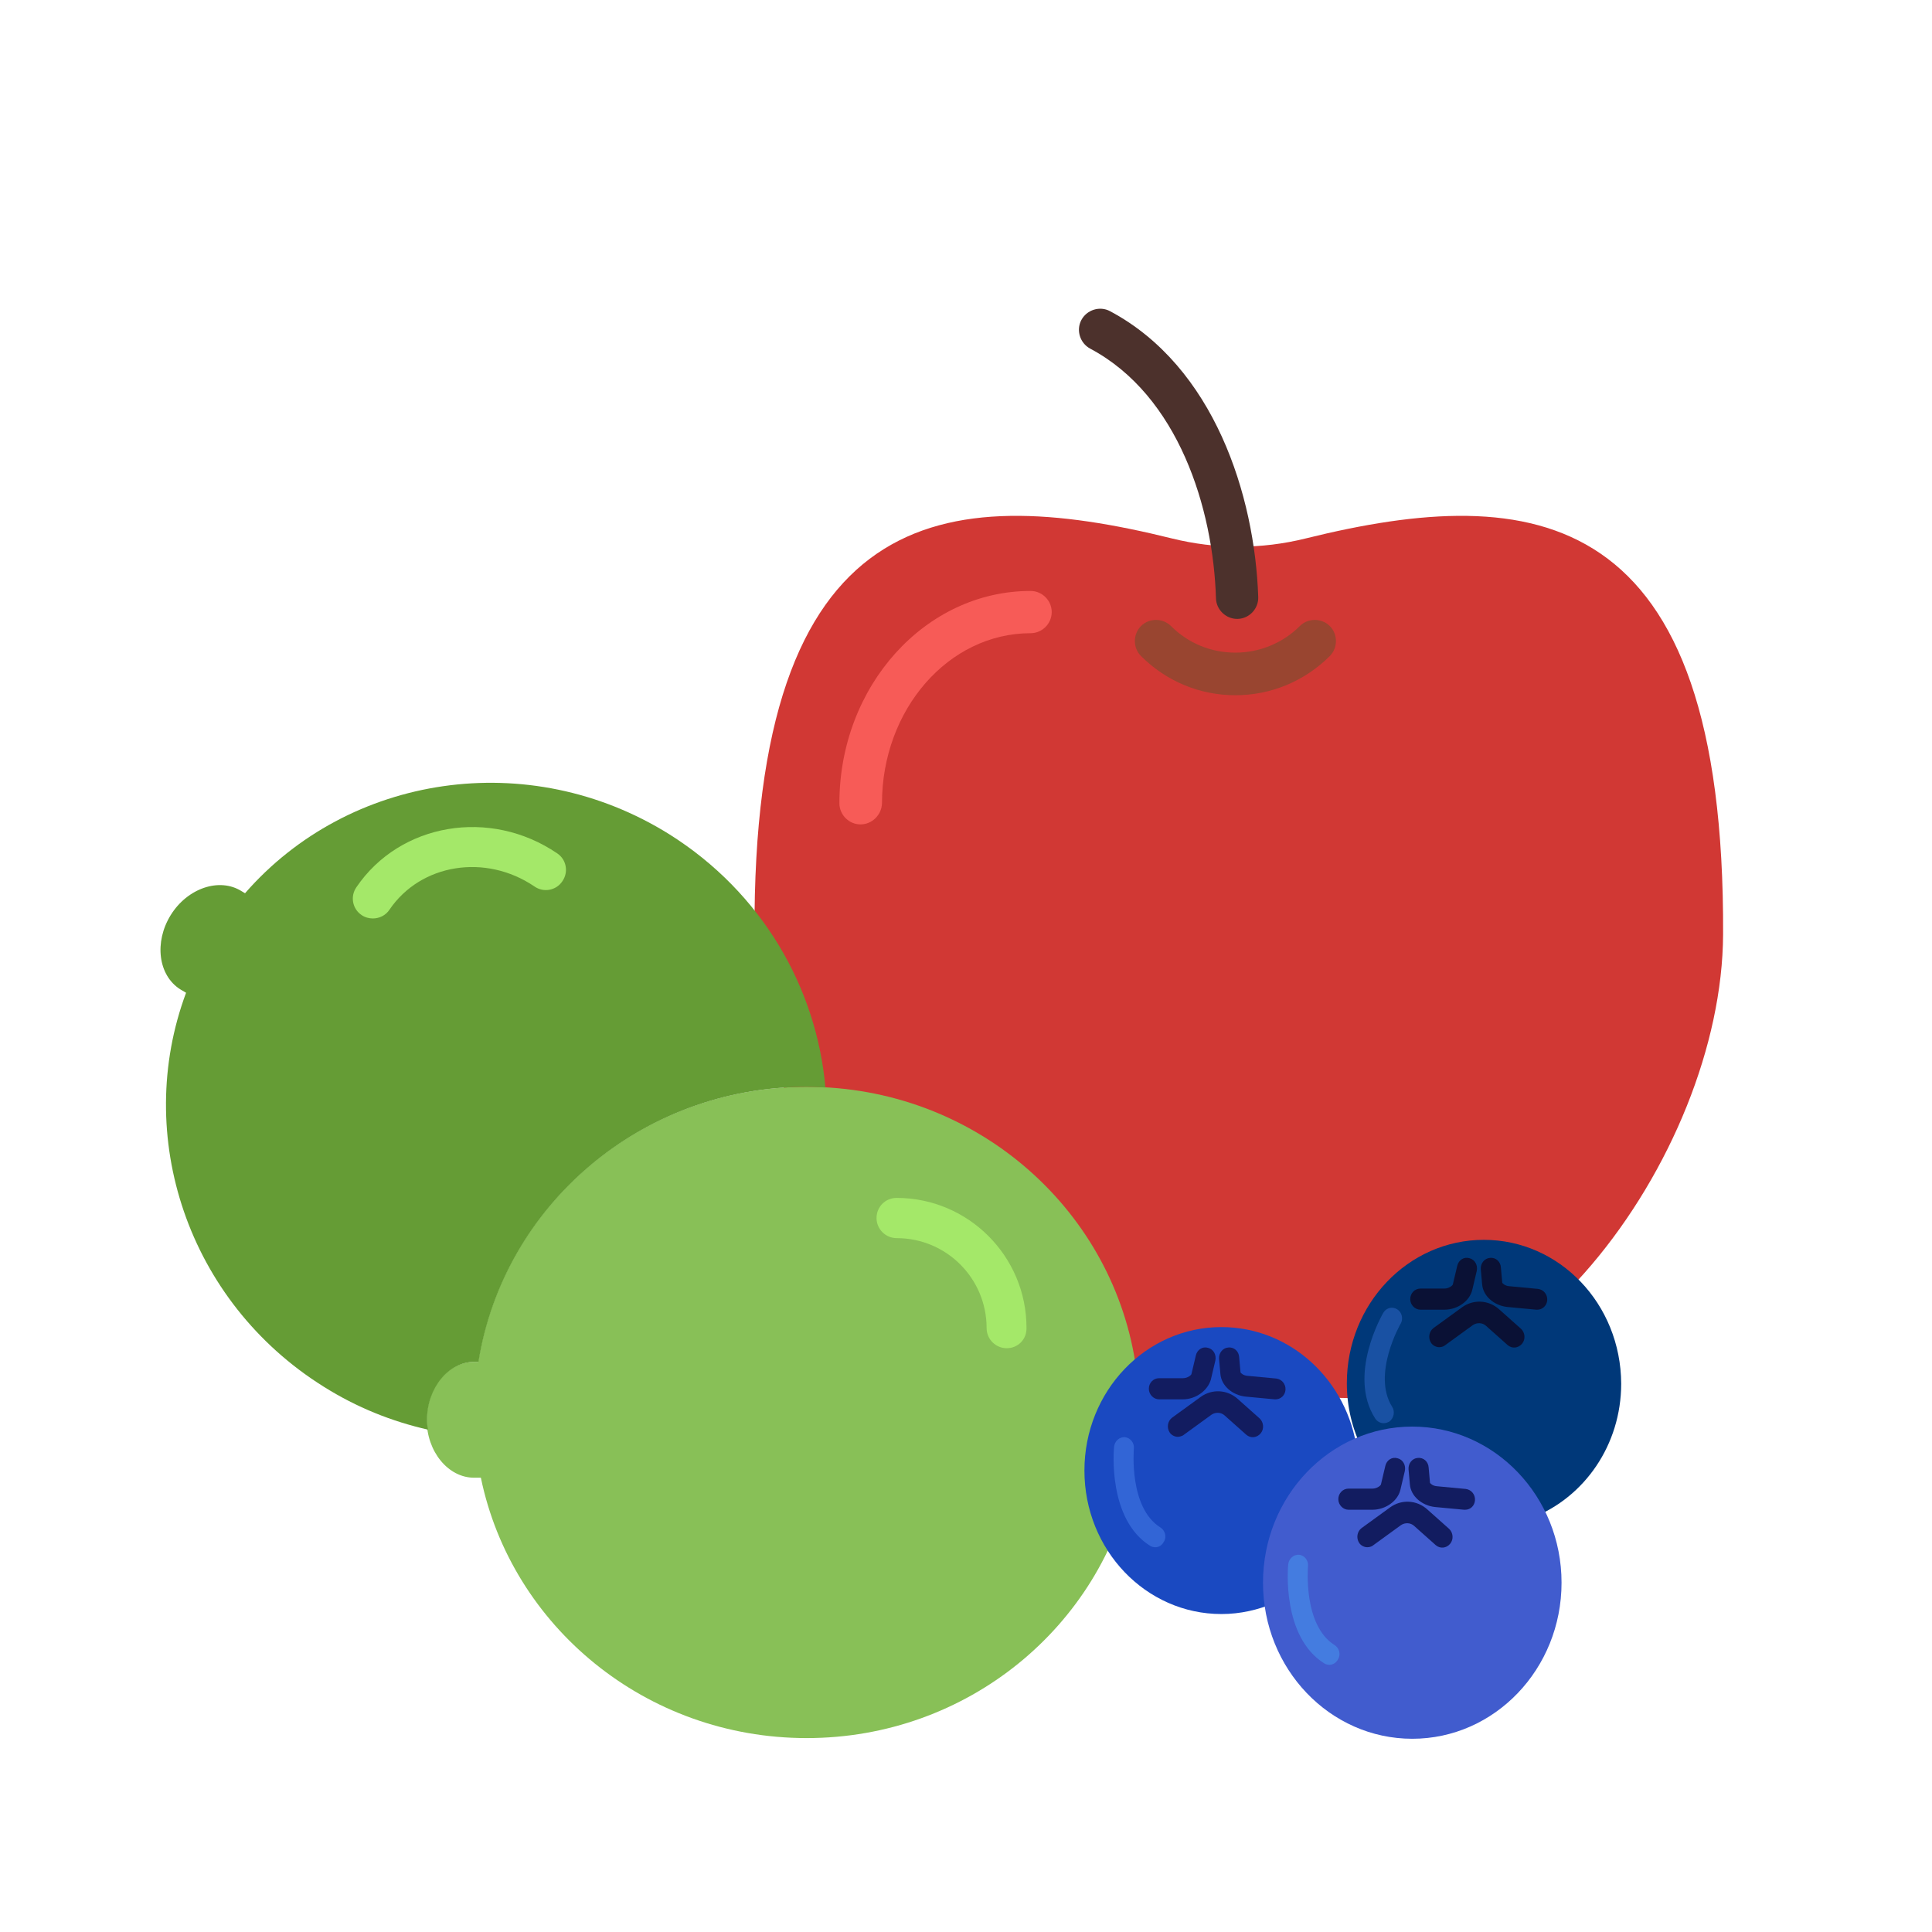 <?xml version="1.0" encoding="utf-8"?>
<!-- Generator: Adobe Illustrator 20.1.0, SVG Export Plug-In . SVG Version: 6.00 Build 0)  -->
<svg version="1.1" xmlns="http://www.w3.org/2000/svg" xmlns:xlink="http://www.w3.org/1999/xlink" x="0px" y="0px"
	 viewBox="0 0 566.9 566.9" style="enable-background:new 0 0 566.9 566.9;" xml:space="preserve">
<style type="text/css">
	.st0{fill:#D13834;}
	.st1{fill:#F75B57;}
	.st2{fill:#4C312C;}
	.st3{fill:#994530;}
	.st4{fill:#88C057;}
	.st5{fill:#659C35;}
	.st6{fill:#A4E869;}
	.st7{fill:#003879;}
	.st8{fill:#1A49C1;}
	.st9{fill:#415CCE;}
	.st10{fill:#121C60;}
	.st11{fill:#0A1135;}
	.st12{fill:#3265D6;}
	.st13{fill:#447CE0;}
	.st14{fill:#1951A3;}
</style>
<g id="Ebene_1">
	<g id="Ebene_1_1_">
	</g>
	<g id="Apple">
		<g>
			<path class="st0" d="M383.1,158c-12.9,3.2-26.3,3.2-39.2,0c-67-16.6-123.2-10.2-122.5,116.2c0.3,64.8,61,148.7,124.7,134.4
				c11.4-2.6,23.4-2.6,34.8,0C444.6,423,505.3,339,505.6,274.2C506.2,147.8,450.1,141.4,383.1,158z"/>
			<path class="st1" d="M252.5,241.9c-3.4,0-6.2-2.8-6.2-6.2c0-34.4,25.2-62.3,56.1-62.3c3.4,0,6.2,2.8,6.2,6.2s-2.8,6.2-6.2,6.2
				c-24.1,0-43.6,22.4-43.6,49.9C258.7,239.1,255.9,241.9,252.5,241.9z"/>
			<path class="st2" d="M363,181.6c-3.3,0-6.1-2.7-6.2-6c-0.8-26.4-11-59.5-36.9-73.3c-3-1.6-4.2-5.4-2.6-8.4c1.6-3,5.4-4.2,8.4-2.6
				c30.6,16.3,42.5,54.1,43.5,83.9c0.1,3.4-2.6,6.3-6,6.4C363.2,181.6,363.1,181.6,363,181.6z"/>
			<path class="st3" d="M362.5,204c-10.5,0-20.3-4.1-27.7-11.5c-2.4-2.4-2.4-6.4,0-8.8c2.4-2.4,6.4-2.4,8.8,0
				c5.1,5.1,11.8,7.8,18.9,7.8s13.9-2.8,18.9-7.8c2.4-2.4,6.4-2.4,8.8,0s2.4,6.4,0,8.8C382.8,199.9,372.9,204,362.5,204z"/>
		</g>
	</g>
</g>
<g id="Lime">
	<g>
		<path class="st4" d="M334.3,399.6h-1.2c-7.3-45.7-47.6-80.7-96.4-80.7s-89.1,35-96.4,80.7h-1.2c-7.7,0-13.9,7.6-13.9,17
			c0,9.3,6.3,17,13.9,17h2c9,43.6,48.4,76.4,95.6,76.4s86.5-32.8,95.6-76.4h2c7.7,0,13.9-7.6,13.9-17
			C348.2,407.3,342,399.6,334.3,399.6z"/>
		<path class="st5" d="M125.3,416.6c0-9.3,6.3-17,13.9-17h1.2c7.3-45.7,47.6-80.7,96.4-80.7c1.8,0,3.6,0.1,5.4,0.2
			c-2.6-29.3-18.6-57.2-45.8-74.3c-41.3-25.8-94.1-17.6-124.5,17.3l-1-0.6c-6.5-4.1-15.9-0.9-20.8,7s-3.7,17.7,2.8,21.8l1.7,1
			C39,333.2,55,381.9,95,406.9c9.7,6.1,20,10.2,30.6,12.6C125.4,418.6,125.3,417.6,125.3,416.6z"/>
		<path class="st6" d="M295.4,395.6c-3.2,0-5.9-2.6-5.9-5.9c0-14.6-11.8-26.4-26.4-26.4c-3.2,0-5.9-2.6-5.9-5.9s2.6-5.9,5.9-5.9
			c21,0,38.1,17.1,38.1,38.1C301.3,393,298.7,395.6,295.4,395.6z"/>
		<path class="st6" d="M109.4,269.5c-1.1,0-2.3-0.3-3.3-1c-2.7-1.8-3.4-5.5-1.5-8.2c12.8-18.8,39.2-23.3,58.9-9.9
			c2.7,1.8,3.4,5.5,1.5,8.2c-1.8,2.7-5.5,3.4-8.2,1.5c-14.3-9.7-33.3-6.7-42.5,6.8C113.2,268.6,111.3,269.5,109.4,269.5z"/>
	</g>
</g>
<g id="Blueberries">
	<g>
		<path class="st7" d="M435.4,363.8c-22.2,0-40.2,18.8-40.2,42.1c0,6.9,1.6,13.4,4.5,19.2c4.4-1.7,9.2-2.7,14.2-2.7
			c15.6,0,29.1,9.3,35.8,22.9c15.2-6,26-21.3,26-39.3C475.6,382.6,457.6,363.8,435.4,363.8z"/>
		<path class="st8" d="M373.6,464.4c0-17.5,10.2-32.4,24.6-38.8c-2.7-20.5-19.5-36.2-39.8-36.2c-22.2,0-40.2,18.8-40.2,42.1
			s18,42.1,40.2,42.1c5.5,0,10.8-1.2,15.6-3.3C373.8,468.4,373.6,466.4,373.6,464.4z"/>
		<ellipse class="st9" cx="414.4" cy="464.4" rx="43.8" ry="45.8"/>
		<path class="st10" d="M401.2,454c-0.9,0-1.9-0.5-2.4-1.3c-0.9-1.4-0.6-3.3,0.7-4.3l8.4-6.1c3.3-2.4,7.8-2.2,10.9,0.6l6.4,5.7
			c1.2,1.1,1.4,3.1,0.3,4.4c-1.1,1.3-2.9,1.5-4.2,0.4l-6.4-5.7c-1-0.9-2.6-1-3.8-0.2l-8.4,6.1C402.4,453.8,401.8,454,401.2,454z"/>
		<path class="st10" d="M402.7,443h-7c-1.6,0-3-1.4-3-3.1s1.3-3.1,3-3.1h7c1.4,0,2.4-0.9,2.5-1.2l1.3-5.5c0.4-1.7,2-2.7,3.6-2.2
			c1.6,0.4,2.5,2.1,2.1,3.8l-1.3,5.5C410.1,440.5,406.5,443,402.7,443z"/>
		<path class="st10" d="M429.9,443c-0.1,0-0.2,0-0.3,0l-8.5-0.8c-3.9-0.4-7.1-3.2-7.4-6.6l-0.4-4.5c-0.1-1.7,1.1-3.2,2.7-3.3
			c1.7-0.2,3.1,1.1,3.2,2.8l0.4,4.5c0.1,0.2,0.8,0.9,2,1l8.5,0.8c1.6,0.2,2.8,1.6,2.7,3.3C432.7,441.8,431.5,443,429.9,443z"/>
		<path class="st10" d="M345.6,421.6c-0.9,0-1.9-0.5-2.4-1.3c-0.9-1.4-0.6-3.3,0.7-4.3l8.4-6.1c3.3-2.4,7.8-2.2,10.9,0.6l6.4,5.7
			c1.2,1.1,1.4,3.1,0.3,4.4s-2.9,1.5-4.2,0.4l-6.4-5.7c-1-0.9-2.6-1-3.8-0.2l-8.4,6.1C346.7,421.4,346.1,421.6,345.6,421.6z"/>
		<path class="st10" d="M347.1,410.6h-7c-1.6,0-3-1.4-3-3.1s1.3-3.1,3-3.1h7c1.4,0,2.4-0.9,2.5-1.2l1.3-5.5c0.4-1.7,2-2.7,3.6-2.2
			c1.6,0.4,2.5,2.1,2.1,3.8l-1.3,5.5C354.4,408,350.9,410.6,347.1,410.6z"/>
		<path class="st10" d="M374.3,410.6c-0.1,0-0.2,0-0.3,0l-8.5-0.8c-3.9-0.4-7.1-3.2-7.4-6.6l-0.4-4.5c-0.1-1.7,1.1-3.2,2.7-3.3
			c1.7-0.2,3.1,1.1,3.2,2.8l0.4,4.5c0.1,0.2,0.8,0.9,2,1l8.5,0.8c1.6,0.2,2.8,1.6,2.7,3.3C377.1,409.4,375.8,410.6,374.3,410.6z"/>
		<path class="st11" d="M422.3,395.3c-0.9,0-1.9-0.5-2.4-1.3c-0.9-1.4-0.6-3.3,0.7-4.3l8.4-6.1c3.3-2.4,7.8-2.2,10.9,0.6l6.4,5.7
			c1.2,1.1,1.4,3.1,0.3,4.4c-1.1,1.3-2.9,1.5-4.2,0.4l-6.4-5.7c-1-0.9-2.6-1-3.8-0.2l-8.4,6.1C423.5,395.1,422.9,395.3,422.3,395.3z
			"/>
		<path class="st11" d="M423.8,384.3h-7c-1.6,0-3-1.4-3-3.1s1.3-3.1,3-3.1h7c1.4,0,2.4-0.9,2.5-1.2l1.3-5.5c0.4-1.7,2-2.7,3.6-2.2
			c1.6,0.4,2.5,2.1,2.1,3.8l-1.3,5.5C431.2,381.8,427.7,384.3,423.8,384.3z"/>
		<path class="st11" d="M451.1,384.3c-0.1,0-0.2,0-0.3,0l-8.5-0.8c-3.9-0.4-7.1-3.2-7.4-6.6l-0.4-4.5c-0.1-1.7,1.1-3.2,2.7-3.3
			c1.7-0.2,3.1,1.1,3.2,2.8l0.4,4.5c0.1,0.2,0.8,0.9,2,1l8.5,0.8c1.6,0.2,2.8,1.6,2.7,3.3C453.9,383.1,452.6,384.3,451.1,384.3z"/>
		<path class="st12" d="M339,454c-0.5,0-1-0.1-1.5-0.4c-12.5-7.8-10.7-28.2-10.6-29.1c0.2-1.7,1.6-2.9,3.2-2.8
			c1.6,0.2,2.8,1.7,2.6,3.4c0,0.2-1.5,17.3,7.8,23.1c1.4,0.9,1.9,2.8,1,4.2C340.9,453.5,340,454,339,454z"/>
		<path class="st13" d="M390.1,488.5c-0.5,0-1-0.1-1.5-0.4c-12.5-7.8-10.7-28.2-10.6-29.1c0.2-1.7,1.6-2.9,3.2-2.8
			c1.6,0.2,2.8,1.7,2.6,3.4c0,0.2-1.5,17.3,7.8,23.1c1.4,0.9,1.9,2.8,1,4.2C392.1,487.9,391.1,488.5,390.1,488.5z"/>
		<path class="st14" d="M406,417.6c-1,0-1.9-0.5-2.5-1.4c-8.1-12.7,2-30.3,2.4-31c0.9-1.5,2.7-1.9,4.1-1c1.4,0.9,1.8,2.8,1,4.2
			c-0.1,0.1-8.5,14.9-2.5,24.4c0.9,1.4,0.5,3.3-0.8,4.3C407.2,417.4,406.6,417.6,406,417.6z"/>
	</g>
</g>
</svg>
